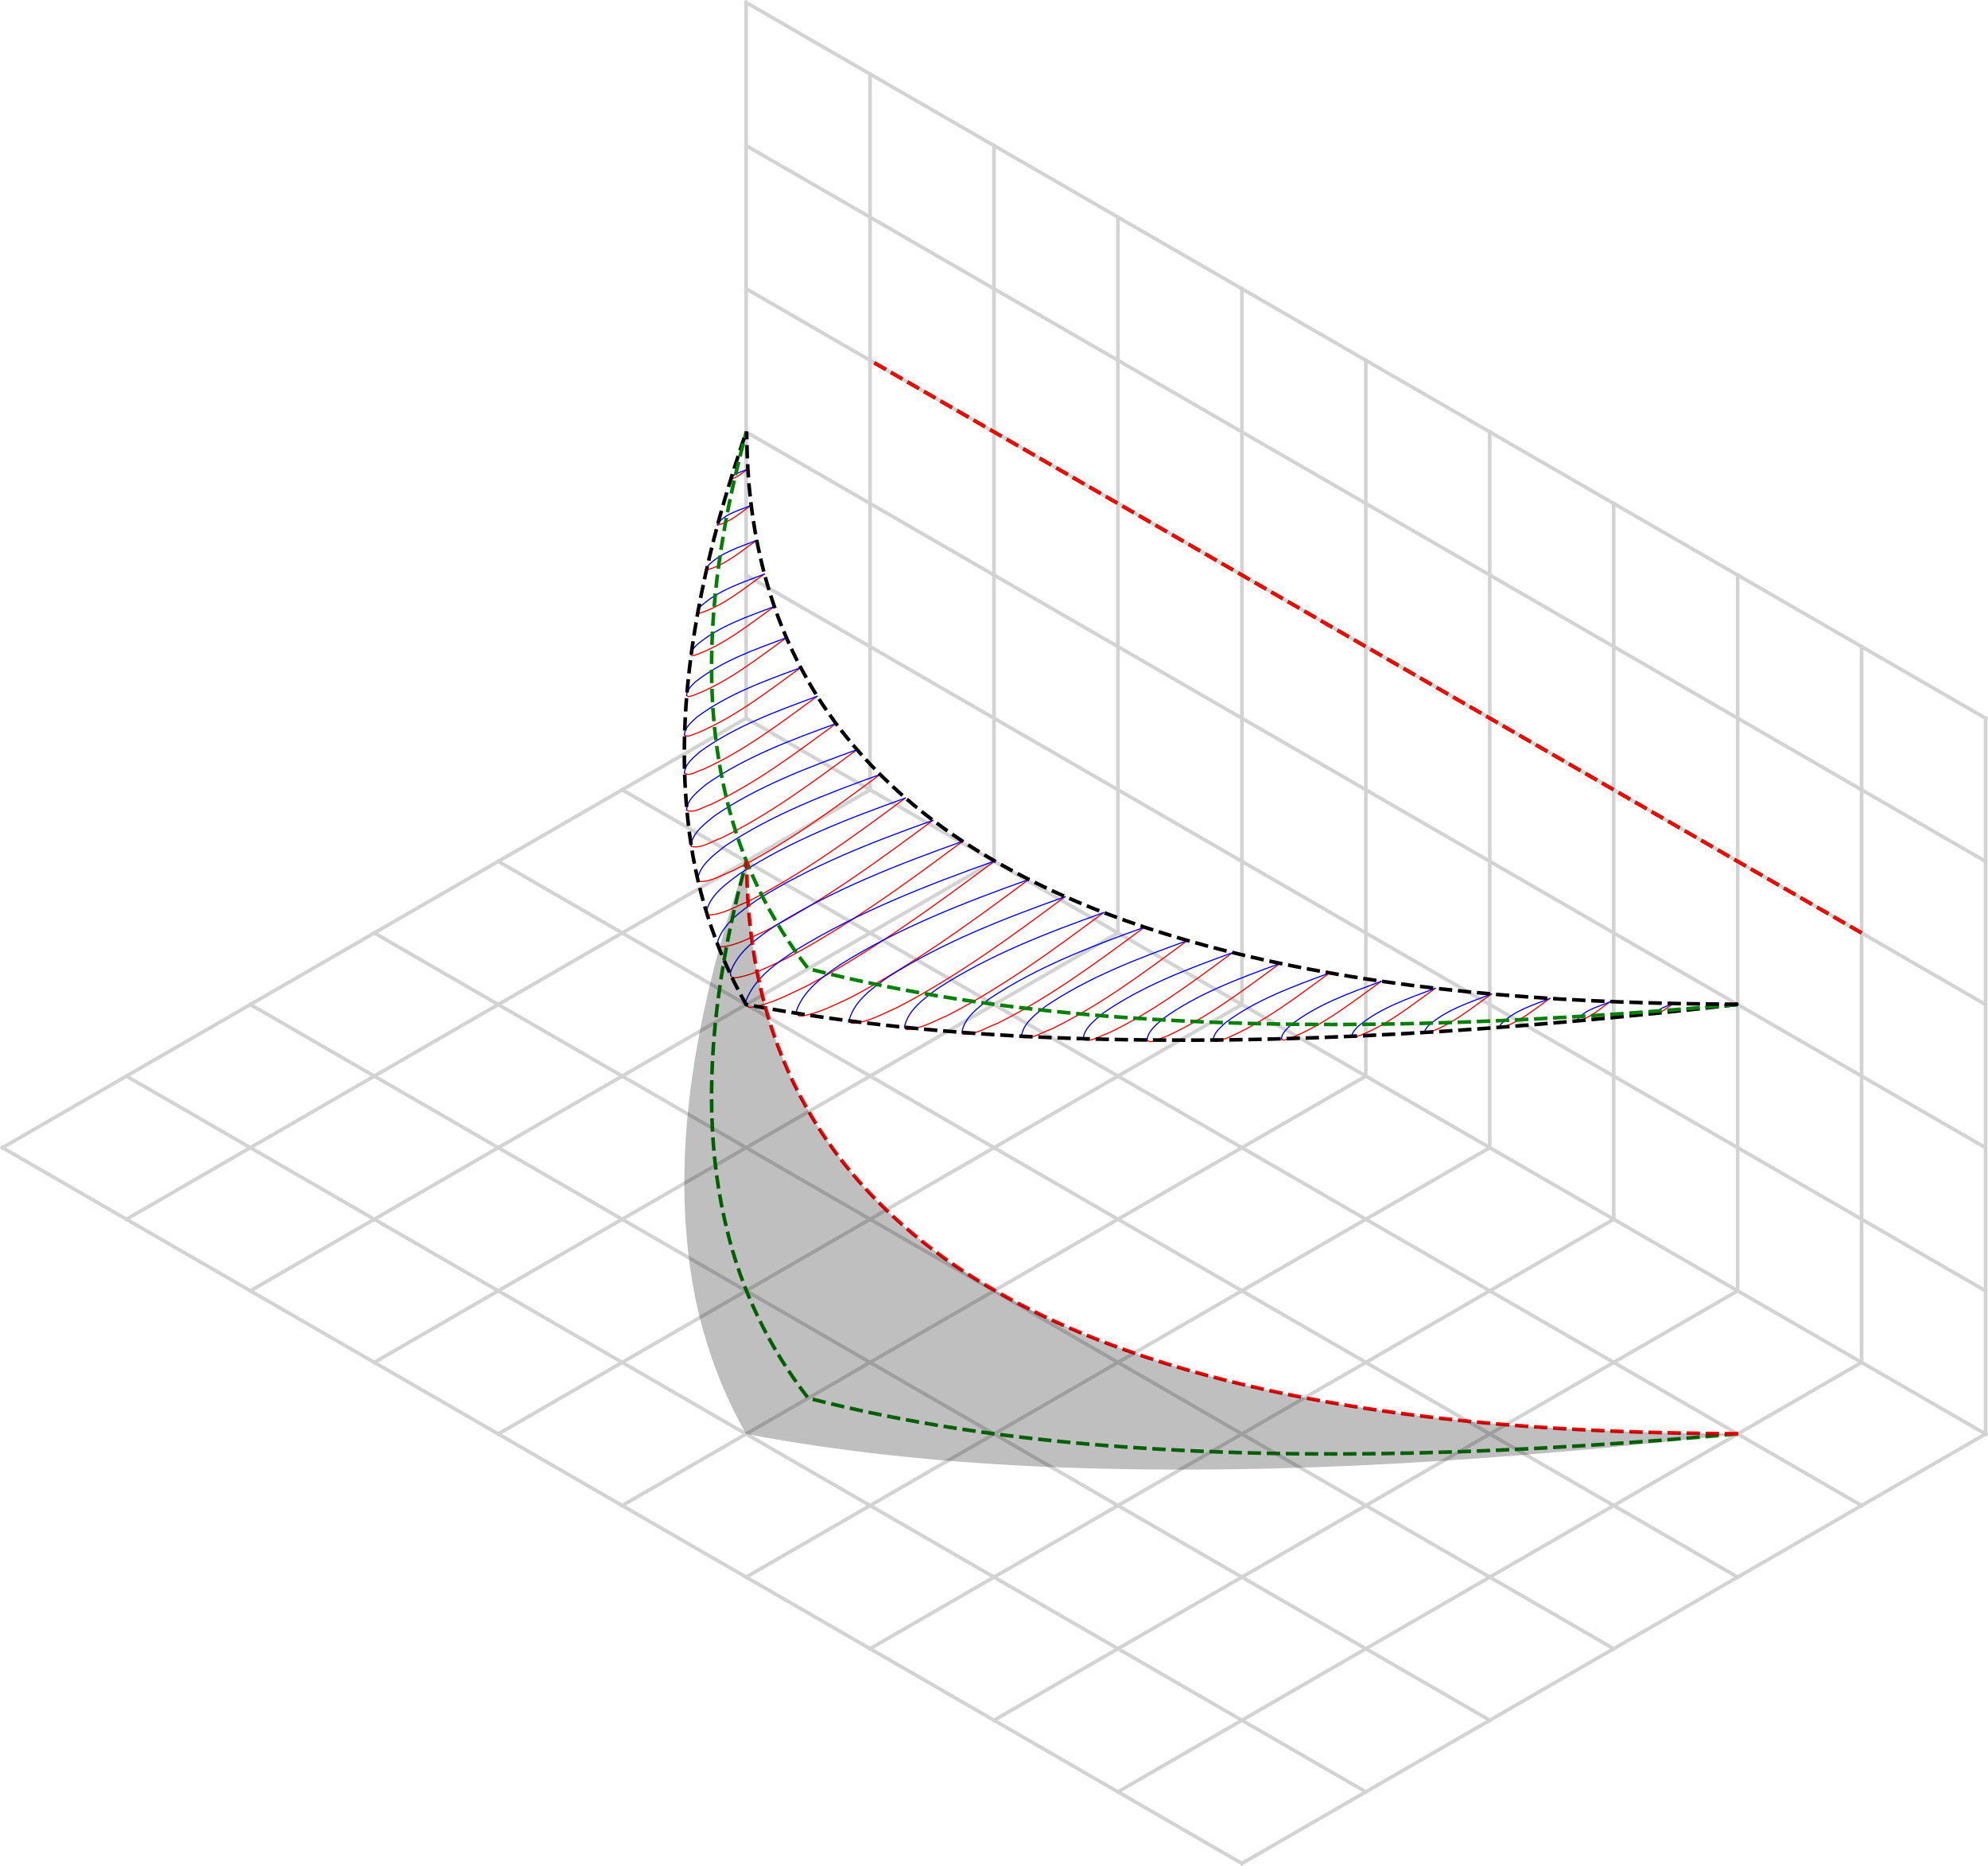 <?xml version="1.0" encoding="UTF-8" standalone="no"?>
<svg
   xmlns:dc="http://purl.org/dc/elements/1.1/"
   xmlns:cc="http://creativecommons.org/ns#"
   xmlns:rdf="http://www.w3.org/1999/02/22-rdf-syntax-ns#"
   xmlns:svg="http://www.w3.org/2000/svg"
   xmlns="http://www.w3.org/2000/svg"
   xmlns:sodipodi="http://sodipodi.sourceforge.net/DTD/sodipodi-0.dtd"
   xmlns:inkscape="http://www.inkscape.org/namespaces/inkscape"
   inkscape:version="1.0 (4035a4fb49, 2020-05-01)"
   sodipodi:docname="manta3_canopy_airfoils.svg"
   id="svg331"
   width="441.41pt"
   viewBox="0 0 441.41 414.196"
   version="1.1"
   height="414.196pt">
  <sodipodi:namedview
     inkscape:current-layer="svg331"
     inkscape:window-maximized="0"
     inkscape:window-y="27"
     inkscape:window-x="0"
     inkscape:cy="310.28839"
     inkscape:cx="207.91423"
     inkscape:zoom="1.06875"
     showgrid="false"
     id="namedview333"
     inkscape:window-height="1198"
     inkscape:window-width="1396"
     inkscape:pageshadow="2"
     inkscape:pageopacity="0"
     guidetolerance="10"
     gridtolerance="10"
     objecttolerance="10"
     borderopacity="1"
     bordercolor="#666666"
     pagecolor="#ffffff" />
  <defs
     id="defs4">
    <style
       id="style2"
       type="text/css">
*{stroke-linecap:butt;stroke-linejoin:round;}
  </style>
  </defs>
  <g
     transform="translate(-204.064,-127.284)"
     id="axes_1">
    <g
       id="line2d_1">
      <path
         d="M 644.928,445.602 C 553.195,392.64 461.462,339.678 369.73,286.716"
         style="fill:none;stroke:#d3d3d3;stroke-width:0.8;stroke-linecap:square"
         clip-path="url(#p40c3f3b4e7)"
         id="path12" />
    </g>
    <g
       id="line2d_2">
      <path
         d="M 617.408,461.49 C 525.675,408.528 433.943,355.566 342.21,302.605"
         style="fill:none;stroke:#d3d3d3;stroke-width:0.8;stroke-linecap:square"
         clip-path="url(#p40c3f3b4e7)"
         id="path15" />
    </g>
    <g
       id="line2d_3">
      <path
         d="M 589.888,477.379 C 498.156,424.417 406.423,371.455 314.69,318.493"
         style="fill:none;stroke:#d3d3d3;stroke-width:0.8;stroke-linecap:square"
         clip-path="url(#p40c3f3b4e7)"
         id="path18" />
    </g>
    <g
       id="line2d_4">
      <path
         d="M 562.369,493.268 C 470.636,440.306 378.903,387.344 287.17,334.382"
         style="fill:none;stroke:#d3d3d3;stroke-width:0.8;stroke-linecap:square"
         clip-path="url(#p40c3f3b4e7)"
         id="path21" />
    </g>
    <g
       id="line2d_5">
      <path
         d="M 534.849,509.156 C 443.116,456.194 351.383,403.232 259.65,350.27"
         style="fill:none;stroke:#d3d3d3;stroke-width:0.8;stroke-linecap:square"
         clip-path="url(#p40c3f3b4e7)"
         id="path24" />
    </g>
    <g
       id="line2d_6">
      <path
         d="M 507.329,525.045 C 415.596,472.083 323.863,419.121 232.131,366.159"
         style="fill:none;stroke:#d3d3d3;stroke-width:0.8;stroke-linecap:square"
         clip-path="url(#p40c3f3b4e7)"
         id="path27" />
    </g>
    <g
       id="line2d_7">
      <path
         d="M 479.809,540.933 C 388.076,487.971 296.344,435.009 204.611,382.047"
         style="fill:none;stroke:#d3d3d3;stroke-width:0.8;stroke-linecap:square"
         clip-path="url(#p40c3f3b4e7)"
         id="path30" />
    </g>
    <g
       id="line2d_8">
      <path
         d="m 644.928,445.602 c -55.04,31.777 -110.079,63.554 -165.119,95.332"
         style="fill:none;stroke:#d3d3d3;stroke-width:0.8;stroke-linecap:square"
         clip-path="url(#p40c3f3b4e7)"
         id="path33" />
    </g>
    <g
       id="line2d_9">
      <path
         d="m 644.928,286.716 c 0,52.962 0,105.924 0,158.886"
         style="fill:none;stroke:#d3d3d3;stroke-width:0.8;stroke-linecap:square"
         clip-path="url(#p40c3f3b4e7)"
         id="path36" />
    </g>
    <g
       id="line2d_10">
      <path
         d="m 617.408,429.713 c -55.04,31.777 -110.079,63.554 -165.119,95.331"
         style="fill:none;stroke:#d3d3d3;stroke-width:0.8;stroke-linecap:square"
         clip-path="url(#p40c3f3b4e7)"
         id="path39" />
    </g>
    <g
       id="line2d_11">
      <path
         d="m 617.408,270.827 c 0,52.962 0,105.924 0,158.886"
         style="fill:none;stroke:#d3d3d3;stroke-width:0.8;stroke-linecap:square"
         clip-path="url(#p40c3f3b4e7)"
         id="path42" />
    </g>
    <g
       id="line2d_12">
      <path
         d="m 589.888,413.825 c -55.04,31.777 -110.079,63.554 -165.119,95.331"
         style="fill:none;stroke:#d3d3d3;stroke-width:0.8;stroke-linecap:square"
         clip-path="url(#p40c3f3b4e7)"
         id="path45" />
    </g>
    <g
       id="line2d_13">
      <path
         d="m 589.888,254.939 c 0,52.962 0,105.924 0,158.886"
         style="fill:none;stroke:#d3d3d3;stroke-width:0.8;stroke-linecap:square"
         clip-path="url(#p40c3f3b4e7)"
         id="path48" />
    </g>
    <g
       id="line2d_14">
      <path
         d="m 562.369,397.936 c -55.04,31.777 -110.079,63.554 -165.119,95.331"
         style="fill:none;stroke:#d3d3d3;stroke-width:0.8;stroke-linecap:square"
         clip-path="url(#p40c3f3b4e7)"
         id="path51" />
    </g>
    <g
       id="line2d_15">
      <path
         d="m 562.369,239.05 c 0,52.962 0,105.924 0,158.886"
         style="fill:none;stroke:#d3d3d3;stroke-width:0.8;stroke-linecap:square"
         clip-path="url(#p40c3f3b4e7)"
         id="path54" />
    </g>
    <g
       id="line2d_16">
      <path
         d="m 534.849,382.047 c -55.04,31.777 -110.079,63.554 -165.119,95.332"
         style="fill:none;stroke:#d3d3d3;stroke-width:0.8;stroke-linecap:square"
         clip-path="url(#p40c3f3b4e7)"
         id="path57" />
    </g>
    <g
       id="line2d_17">
      <path
         d="m 534.849,223.162 c 0,52.962 0,105.924 0,158.886"
         style="fill:none;stroke:#d3d3d3;stroke-width:0.8;stroke-linecap:square"
         clip-path="url(#p40c3f3b4e7)"
         id="path60" />
    </g>
    <g
       id="line2d_18">
      <path
         d="M 507.329,366.159 C 452.289,397.936 397.25,429.713 342.21,461.49"
         style="fill:none;stroke:#d3d3d3;stroke-width:0.8;stroke-linecap:square"
         clip-path="url(#p40c3f3b4e7)"
         id="path63" />
    </g>
    <g
       id="line2d_19">
      <path
         d="m 507.329,207.273 c 0,52.962 0,105.924 0,158.886"
         style="fill:none;stroke:#d3d3d3;stroke-width:0.8;stroke-linecap:square"
         clip-path="url(#p40c3f3b4e7)"
         id="path66" />
    </g>
    <g
       id="line2d_20">
      <path
         d="M 479.809,350.27 C 424.769,382.047 369.73,413.825 314.69,445.602"
         style="fill:none;stroke:#d3d3d3;stroke-width:0.8;stroke-linecap:square"
         clip-path="url(#p40c3f3b4e7)"
         id="path69" />
    </g>
    <g
       id="line2d_21">
      <path
         d="m 479.809,191.384 c 0,52.962 0,105.924 0,158.886"
         style="fill:none;stroke:#d3d3d3;stroke-width:0.8;stroke-linecap:square"
         clip-path="url(#p40c3f3b4e7)"
         id="path72" />
    </g>
    <g
       id="line2d_22">
      <path
         d="m 452.289,334.382 c -55.04,31.777 -110.079,63.554 -165.119,95.331"
         style="fill:none;stroke:#d3d3d3;stroke-width:0.8;stroke-linecap:square"
         clip-path="url(#p40c3f3b4e7)"
         id="path75" />
    </g>
    <g
       id="line2d_23">
      <path
         d="m 452.289,175.496 c 0,52.962 0,105.924 0,158.886"
         style="fill:none;stroke:#d3d3d3;stroke-width:0.8;stroke-linecap:square"
         clip-path="url(#p40c3f3b4e7)"
         id="path78" />
    </g>
    <g
       id="line2d_24">
      <path
         d="M 424.769,318.493 C 369.73,350.27 314.69,382.047 259.65,413.825"
         style="fill:none;stroke:#d3d3d3;stroke-width:0.8;stroke-linecap:square"
         clip-path="url(#p40c3f3b4e7)"
         id="path81" />
    </g>
    <g
       id="line2d_25">
      <path
         d="m 424.769,159.607 c 0,52.962 0,105.924 0,158.886"
         style="fill:none;stroke:#d3d3d3;stroke-width:0.8;stroke-linecap:square"
         clip-path="url(#p40c3f3b4e7)"
         id="path84" />
    </g>
    <g
       id="line2d_26">
      <path
         d="m 397.25,302.605 c -55.04,31.777 -110.079,63.554 -165.119,95.332"
         style="fill:none;stroke:#d3d3d3;stroke-width:0.8;stroke-linecap:square"
         clip-path="url(#p40c3f3b4e7)"
         id="path87" />
    </g>
    <g
       id="line2d_27">
      <path
         d="m 397.25,143.719 c 0,52.962 0,105.924 0,158.886"
         style="fill:none;stroke:#d3d3d3;stroke-width:0.8;stroke-linecap:square"
         clip-path="url(#p40c3f3b4e7)"
         id="path90" />
    </g>
    <g
       id="line2d_28">
      <path
         d="M 369.73,286.716 C 314.69,318.493 259.65,350.27 204.611,382.047"
         style="fill:none;stroke:#d3d3d3;stroke-width:0.8;stroke-linecap:square"
         clip-path="url(#p40c3f3b4e7)"
         id="path93" />
    </g>
    <g
       id="line2d_29">
      <path
         d="m 369.73,127.83 c 0,52.962 0,105.924 0,158.886"
         style="fill:none;stroke:#d3d3d3;stroke-width:0.8;stroke-linecap:square"
         clip-path="url(#p40c3f3b4e7)"
         id="path96" />
    </g>
    <g
       id="line2d_30">
      <path
         d="M 644.928,286.716 C 553.195,233.754 461.462,180.792 369.73,127.83"
         style="fill:none;stroke:#d3d3d3;stroke-width:0.8;stroke-linecap:square"
         clip-path="url(#p40c3f3b4e7)"
         id="path99" />
    </g>
    <g
       id="line2d_31">
      <path
         d="M 644.928,318.493 C 553.195,265.531 461.462,212.569 369.73,159.607"
         style="fill:none;stroke:#d3d3d3;stroke-width:0.8;stroke-linecap:square"
         clip-path="url(#p40c3f3b4e7)"
         id="path102" />
    </g>
    <g
       id="line2d_32">
      <path
         d="M 644.928,350.27 C 553.195,297.308 461.462,244.346 369.73,191.384"
         style="fill:none;stroke:#d3d3d3;stroke-width:0.8;stroke-linecap:square"
         clip-path="url(#p40c3f3b4e7)"
         id="path105" />
    </g>
    <g
       id="line2d_33">
      <path
         d="M 644.928,382.047 C 553.195,329.085 461.462,276.124 369.73,223.162"
         style="fill:none;stroke:#d3d3d3;stroke-width:0.8;stroke-linecap:square"
         clip-path="url(#p40c3f3b4e7)"
         id="path108" />
    </g>
    <g
       id="line2d_34">
      <path
         d="M 644.928,413.825 C 553.195,360.863 461.462,307.901 369.73,254.939"
         style="fill:none;stroke:#d3d3d3;stroke-width:0.8;stroke-linecap:square"
         clip-path="url(#p40c3f3b4e7)"
         id="path111" />
    </g>
    <g
       id="line2d_35">
      <path
         d="m 589.998,350.207 c -0.034,0.022 -0.069,0.058 -0.11,0.063"
         style="fill:none;stroke:#ff0000;stroke-width:0.25;stroke-linecap:square"
         clip-path="url(#p40c3f3b4e7)"
         id="path114" />
    </g>
    <g
       id="line2d_36">
      <path
         d="m 575.566,350.065 c -1.175,0.751 -2.398,1.992 -3.779,2.182"
         style="fill:none;stroke:#ff0000;stroke-width:0.25;stroke-linecap:square"
         clip-path="url(#p40c3f3b4e7)"
         id="path117" />
    </g>
    <g
       id="line2d_37">
      <path
         d="m 561.622,349.642 c -2.348,1.556 -4.628,3.767 -7.421,4.348 -0.013,-0.013 -0.023,-0.03 -0.028,-0.048"
         style="fill:none;stroke:#ff0000;stroke-width:0.25;stroke-linecap:square"
         clip-path="url(#p40c3f3b4e7)"
         id="path120" />
    </g>
    <g
       id="line2d_38">
      <path
         d="m 548.168,348.936 c -3.479,2.414 -6.854,5.403 -10.994,6.536 -0.059,-0.014 -0.107,-0.059 -0.124,-0.117"
         style="fill:none;stroke:#ff0000;stroke-width:0.25;stroke-linecap:square"
         clip-path="url(#p40c3f3b4e7)"
         id="path123" />
    </g>
    <g
       id="line2d_39">
      <path
         d="m 535.203,347.947 c -4.576,3.216 -9.021,7.022 -14.436,8.707 -0.134,0.014 -0.311,-0.019 -0.351,-0.17"
         style="fill:none;stroke:#ff0000;stroke-width:0.25;stroke-linecap:square"
         clip-path="url(#p40c3f3b4e7)"
         id="path126" />
    </g>
    <g
       id="line2d_40">
      <path
         d="m 522.728,346.676 c -5.61,4.003 -11.109,8.533 -17.697,10.816 -0.235,0.046 -0.657,0.152 -0.76,-0.16"
         style="fill:none;stroke:#ff0000;stroke-width:0.25;stroke-linecap:square"
         clip-path="url(#p40c3f3b4e7)"
         id="path129" />
    </g>
    <g
       id="line2d_41">
      <path
         d="m 510.741,345.122 c -6.582,4.736 -13.069,9.951 -20.733,12.83 -0.38,0.073 -1.164,0.462 -1.394,-0.055"
         style="fill:none;stroke:#ff0000;stroke-width:0.25;stroke-linecap:square"
         clip-path="url(#p40c3f3b4e7)"
         id="path132" />
    </g>
    <g
       id="line2d_42">
      <path
         d="m 499.244,343.286 c -7.364,5.349 -14.67,11.07 -23.133,14.587 -0.743,0.146 -2.08,1.085 -2.662,0.305"
         style="fill:none;stroke:#ff0000;stroke-width:0.25;stroke-linecap:square"
         clip-path="url(#p40c3f3b4e7)"
         id="path135" />
    </g>
    <g
       id="line2d_43">
      <path
         d="m 488.236,341.168 c -8.134,5.941 -16.24,12.178 -25.493,16.294 -1.096,0.231 -3.021,1.661 -3.972,0.718"
         style="fill:none;stroke:#ff0000;stroke-width:0.25;stroke-linecap:square"
         clip-path="url(#p40c3f3b4e7)"
         id="path138" />
    </g>
    <g
       id="line2d_44">
      <path
         d="m 477.718,338.767 c -8.875,6.524 -17.765,13.25 -27.778,17.948 -1.683,0.49 -3.572,1.986 -5.296,1.313 -0.025,-0.041 -0.046,-0.085 -0.059,-0.131"
         style="fill:none;stroke:#ff0000;stroke-width:0.25;stroke-linecap:square"
         clip-path="url(#p40c3f3b4e7)"
         id="path141" />
    </g>
    <g
       id="line2d_45">
      <path
         d="m 467.688,336.084 c -9.638,7.106 -19.318,14.359 -30.125,19.613 -2.101,0.697 -4.303,2.342 -6.541,1.87 -0.066,-0.065 -0.111,-0.148 -0.138,-0.235"
         style="fill:none;stroke:#ff0000;stroke-width:0.25;stroke-linecap:square"
         clip-path="url(#p40c3f3b4e7)"
         id="path144" />
    </g>
    <g
       id="line2d_46">
      <path
         d="m 458.148,333.118 c -10.425,7.713 -20.927,15.515 -32.571,21.314 -2.462,0.896 -4.95,2.616 -7.627,2.406 -0.135,-0.075 -0.232,-0.207 -0.275,-0.353"
         style="fill:none;stroke:#ff0000;stroke-width:0.25;stroke-linecap:square"
         clip-path="url(#p40c3f3b4e7)"
         id="path147" />
    </g>
    <g
       id="line2d_47">
      <path
         d="m 449.097,329.869 c -11.189,8.293 -22.481,16.631 -34.926,22.966 -2.821,1.149 -5.636,2.866 -8.725,2.984 -0.233,-0.056 -0.427,-0.234 -0.492,-0.464"
         style="fill:none;stroke:#ff0000;stroke-width:0.25;stroke-linecap:square"
         clip-path="url(#p40c3f3b4e7)"
         id="path150" />
    </g>
    <g
       id="line2d_48">
      <path
         d="m 440.535,326.339 c -11.898,8.842 -23.931,17.669 -37.113,24.524 -3.276,1.395 -6.562,3.391 -10.166,3.582 -0.253,-0.06 -0.462,-0.254 -0.533,-0.503"
         style="fill:none;stroke:#ff0000;stroke-width:0.25;stroke-linecap:square"
         clip-path="url(#p40c3f3b4e7)"
         id="path153" />
    </g>
    <g
       id="line2d_49">
      <path
         d="m 432.463,322.525 c -12.722,9.46 -25.597,18.885 -39.669,26.263 -3.533,1.581 -7.072,3.548 -10.947,4.05 -0.371,-0.009 -0.764,-0.211 -0.864,-0.591"
         style="fill:none;stroke:#ff0000;stroke-width:0.25;stroke-linecap:square"
         clip-path="url(#p40c3f3b4e7)"
         id="path156" />
    </g>
    <g
       id="line2d_50">
      <path
         d="m 424.879,318.43 c -13.346,9.949 -26.88,19.797 -41.581,27.67 -4.063,1.902 -8.162,4.167 -12.642,4.803 -0.398,-0.015 -0.818,-0.222 -0.926,-0.633"
         style="fill:none;stroke:#ff0000;stroke-width:0.25;stroke-linecap:square"
         clip-path="url(#p40c3f3b4e7)"
         id="path159" />
    </g>
    <g
       id="line2d_51">
      <path
         d="m 417.785,314.051 c -12.722,9.46 -25.597,18.885 -39.669,26.263 -3.533,1.581 -7.072,3.548 -10.947,4.05 -0.371,-0.009 -0.764,-0.211 -0.864,-0.591"
         style="fill:none;stroke:#ff0000;stroke-width:0.25;stroke-linecap:square"
         clip-path="url(#p40c3f3b4e7)"
         id="path162" />
    </g>
    <g
       id="line2d_52">
      <path
         d="m 411.181,309.391 c -11.898,8.842 -23.931,17.669 -37.113,24.524 -3.276,1.395 -6.562,3.391 -10.166,3.582 -0.253,-0.06 -0.462,-0.254 -0.533,-0.503"
         style="fill:none;stroke:#ff0000;stroke-width:0.25;stroke-linecap:square"
         clip-path="url(#p40c3f3b4e7)"
         id="path165" />
    </g>
    <g
       id="line2d_53">
      <path
         d="m 405.065,304.448 c -11.189,8.293 -22.481,16.631 -34.926,22.966 -2.821,1.149 -5.636,2.866 -8.725,2.984 -0.233,-0.056 -0.427,-0.234 -0.492,-0.464"
         style="fill:none;stroke:#ff0000;stroke-width:0.25;stroke-linecap:square"
         clip-path="url(#p40c3f3b4e7)"
         id="path168" />
    </g>
    <g
       id="line2d_54">
      <path
         d="m 399.439,299.222 c -10.425,7.713 -20.927,15.515 -32.571,21.314 -2.462,0.896 -4.95,2.616 -7.627,2.406 -0.135,-0.075 -0.232,-0.207 -0.275,-0.353"
         style="fill:none;stroke:#ff0000;stroke-width:0.25;stroke-linecap:square"
         clip-path="url(#p40c3f3b4e7)"
         id="path171" />
    </g>
    <g
       id="line2d_55">
      <path
         d="m 394.302,293.714 c -9.638,7.106 -19.318,14.359 -30.125,19.613 -2.101,0.697 -4.303,2.342 -6.541,1.87 -0.066,-0.065 -0.111,-0.148 -0.138,-0.235"
         style="fill:none;stroke:#ff0000;stroke-width:0.25;stroke-linecap:square"
         clip-path="url(#p40c3f3b4e7)"
         id="path174" />
    </g>
    <g
       id="line2d_56">
      <path
         d="m 389.654,287.923 c -8.875,6.524 -17.765,13.25 -27.778,17.948 -1.683,0.49 -3.572,1.986 -5.296,1.313 -0.025,-0.041 -0.046,-0.085 -0.059,-0.131"
         style="fill:none;stroke:#ff0000;stroke-width:0.25;stroke-linecap:square"
         clip-path="url(#p40c3f3b4e7)"
         id="path177" />
    </g>
    <g
       id="line2d_57">
      <path
         d="m 385.496,281.851 c -8.134,5.941 -16.24,12.178 -25.493,16.294 -1.096,0.231 -3.021,1.661 -3.972,0.718"
         style="fill:none;stroke:#ff0000;stroke-width:0.25;stroke-linecap:square"
         clip-path="url(#p40c3f3b4e7)"
         id="path180" />
    </g>
    <g
       id="line2d_58">
      <path
         d="m 381.826,275.495 c -7.364,5.349 -14.67,11.07 -23.133,14.587 -0.743,0.146 -2.08,1.086 -2.662,0.306"
         style="fill:none;stroke:#ff0000;stroke-width:0.25;stroke-linecap:square"
         clip-path="url(#p40c3f3b4e7)"
         id="path183" />
    </g>
    <g
       id="line2d_59">
      <path
         d="m 378.646,268.857 c -6.582,4.736 -13.069,9.951 -20.733,12.83 -0.38,0.073 -1.164,0.462 -1.394,-0.055"
         style="fill:none;stroke:#ff0000;stroke-width:0.25;stroke-linecap:square"
         clip-path="url(#p40c3f3b4e7)"
         id="path186" />
    </g>
    <g
       id="line2d_60">
      <path
         d="m 375.955,261.937 c -5.61,4.003 -11.109,8.533 -17.697,10.816 -0.235,0.046 -0.657,0.152 -0.76,-0.16"
         style="fill:none;stroke:#ff0000;stroke-width:0.25;stroke-linecap:square"
         clip-path="url(#p40c3f3b4e7)"
         id="path189" />
    </g>
    <g
       id="line2d_61">
      <path
         d="m 373.754,254.734 c -4.576,3.216 -9.021,7.022 -14.436,8.707 -0.134,0.014 -0.311,-0.019 -0.351,-0.17"
         style="fill:none;stroke:#ff0000;stroke-width:0.25;stroke-linecap:square"
         clip-path="url(#p40c3f3b4e7)"
         id="path192" />
    </g>
    <g
       id="line2d_62">
      <path
         d="m 372.041,247.249 c -3.479,2.414 -6.854,5.403 -10.994,6.536 -0.059,-0.014 -0.107,-0.059 -0.124,-0.117"
         style="fill:none;stroke:#ff0000;stroke-width:0.25;stroke-linecap:square"
         clip-path="url(#p40c3f3b4e7)"
         id="path195" />
    </g>
    <g
       id="line2d_63">
      <path
         d="m 370.818,239.481 c -2.348,1.556 -4.628,3.767 -7.421,4.348 -0.013,-0.013 -0.023,-0.03 -0.028,-0.048"
         style="fill:none;stroke:#ff0000;stroke-width:0.25;stroke-linecap:square"
         clip-path="url(#p40c3f3b4e7)"
         id="path198" />
    </g>
    <g
       id="line2d_64">
      <path
         d="m 370.084,231.431 c -1.175,0.752 -2.398,1.992 -3.779,2.182"
         style="fill:none;stroke:#ff0000;stroke-width:0.25;stroke-linecap:square"
         clip-path="url(#p40c3f3b4e7)"
         id="path201" />
    </g>
    <g
       id="line2d_65">
      <path
         d="m 369.84,223.098 c -0.034,0.022 -0.069,0.058 -0.11,0.063"
         style="fill:none;stroke:#ff0000;stroke-width:0.25;stroke-linecap:square"
         clip-path="url(#p40c3f3b4e7)"
         id="path204" />
    </g>
    <g
       id="line2d_66">
      <path
         d="m 589.998,350.207 c -0.038,0.012 -0.092,0.016 -0.112,0.054"
         style="fill:none;stroke:#0000ff;stroke-width:0.25;stroke-linecap:square"
         clip-path="url(#p40c3f3b4e7)"
         id="path207" />
    </g>
    <g
       id="line2d_67">
      <path
         d="m 575.566,350.065 c -1.257,0.58 -3.073,0.893 -3.78,2.182"
         style="fill:none;stroke:#0000ff;stroke-width:0.25;stroke-linecap:square"
         clip-path="url(#p40c3f3b4e7)"
         id="path210" />
    </g>
    <g
       id="line2d_68">
      <path
         d="m 561.622,349.642 c -2.55,1.117 -5.812,1.762 -7.45,4.188 -0.008,0.037 -0.01,0.076 10e-4,0.113"
         style="fill:none;stroke:#0000ff;stroke-width:0.25;stroke-linecap:square"
         clip-path="url(#p40c3f3b4e7)"
         id="path213" />
    </g>
    <g
       id="line2d_69">
      <path
         d="m 548.168,348.936 c -3.775,1.49 -7.981,2.691 -10.849,5.702 -0.128,0.209 -0.319,0.456 -0.27,0.718"
         style="fill:none;stroke:#0000ff;stroke-width:0.25;stroke-linecap:square"
         clip-path="url(#p40c3f3b4e7)"
         id="path216" />
    </g>
    <g
       id="line2d_70">
      <path
         d="m 535.203,347.947 c -4.834,1.864 -10.044,3.49 -13.965,7.011 -0.34,0.432 -0.874,0.928 -0.822,1.526"
         style="fill:none;stroke:#0000ff;stroke-width:0.25;stroke-linecap:square"
         clip-path="url(#p40c3f3b4e7)"
         id="path219" />
    </g>
    <g
       id="line2d_71">
      <path
         d="m 522.728,346.676 c -5.962,2.249 -12.258,4.334 -17.19,8.501 -0.529,0.606 -1.303,1.291 -1.266,2.155"
         style="fill:none;stroke:#0000ff;stroke-width:0.25;stroke-linecap:square"
         clip-path="url(#p40c3f3b4e7)"
         id="path222" />
    </g>
    <g
       id="line2d_72">
      <path
         d="m 510.741,345.122 c -6.991,2.599 -14.253,5.127 -20.178,9.783 -0.788,0.811 -1.941,1.774 -1.948,2.991"
         style="fill:none;stroke:#0000ff;stroke-width:0.25;stroke-linecap:square"
         clip-path="url(#p40c3f3b4e7)"
         id="path225" />
    </g>
    <g
       id="line2d_73">
      <path
         d="m 499.244,343.286 c -7.978,2.945 -16.198,5.873 -23.07,11.009 -1.101,1.052 -2.652,2.249 -2.725,3.884"
         style="fill:none;stroke:#0000ff;stroke-width:0.25;stroke-linecap:square"
         clip-path="url(#p40c3f3b4e7)"
         id="path228" />
    </g>
    <g
       id="line2d_74">
      <path
         d="m 488.236,341.168 c -9.01,3.293 -18.215,6.659 -26.046,12.321 -1.37,1.244 -3.306,2.714 -3.419,4.69"
         style="fill:none;stroke:#0000ff;stroke-width:0.25;stroke-linecap:square"
         clip-path="url(#p40c3f3b4e7)"
         id="path231" />
    </g>
    <g
       id="line2d_75">
      <path
         d="m 477.718,338.767 c -9.937,3.605 -20.019,7.366 -28.754,13.436 -1.731,1.494 -4.197,3.248 -4.38,5.694"
         style="fill:none;stroke:#0000ff;stroke-width:0.25;stroke-linecap:square"
         clip-path="url(#p40c3f3b4e7)"
         id="path234" />
    </g>
    <g
       id="line2d_76">
      <path
         d="m 467.688,336.084 c -10.879,3.928 -21.874,8.077 -31.5,14.601 -2.084,1.718 -5.028,3.762 -5.303,6.647"
         style="fill:none;stroke:#0000ff;stroke-width:0.25;stroke-linecap:square"
         clip-path="url(#p40c3f3b4e7)"
         id="path237" />
    </g>
    <g
       id="line2d_77">
      <path
         d="m 458.148,333.118 c -11.867,4.272 -23.829,8.823 -34.373,15.86 -2.455,1.961 -5.588,4.129 -6.121,7.423 l 0.015,0.064 0.006,0.02"
         style="fill:none;stroke:#0000ff;stroke-width:0.25;stroke-linecap:square"
         clip-path="url(#p40c3f3b4e7)"
         id="path240" />
    </g>
    <g
       id="line2d_78">
      <path
         d="m 449.097,329.869 c -12.723,4.558 -25.502,9.468 -36.878,16.872 -2.926,2.194 -6.459,4.639 -7.305,8.395 0.007,0.073 0.017,0.147 0.041,0.217"
         style="fill:none;stroke:#0000ff;stroke-width:0.25;stroke-linecap:square"
         clip-path="url(#p40c3f3b4e7)"
         id="path243" />
    </g>
    <g
       id="line2d_79">
      <path
         d="m 440.535,326.339 c -13.51,4.827 -27.042,10.066 -39.204,17.777 -3.429,2.438 -7.406,5.161 -8.652,9.386 -0.009,0.148 9.7e-4,0.299 0.045,0.441"
         style="fill:none;stroke:#0000ff;stroke-width:0.25;stroke-linecap:square"
         clip-path="url(#p40c3f3b4e7)"
         id="path246" />
    </g>
    <g
       id="line2d_80">
      <path
         d="m 432.463,322.525 c -14.35,5.114 -28.695,10.699 -41.67,18.782 -3.869,2.639 -8.131,5.604 -9.819,10.16 -0.049,0.256 -0.069,0.528 0.009,0.78"
         style="fill:none;stroke:#0000ff;stroke-width:0.25;stroke-linecap:square"
         clip-path="url(#p40c3f3b4e7)"
         id="path249" />
    </g>
    <g
       id="line2d_81">
      <path
         d="m 424.879,318.43 c -15.042,5.343 -30.044,11.219 -43.723,19.538 -4.478,2.954 -9.464,6.249 -11.436,11.467 -0.051,0.274 -0.074,0.565 0.009,0.836"
         style="fill:none;stroke:#0000ff;stroke-width:0.25;stroke-linecap:square"
         clip-path="url(#p40c3f3b4e7)"
         id="path252" />
    </g>
    <g
       id="line2d_82">
      <path
         d="m 417.785,314.051 c -14.35,5.114 -28.695,10.699 -41.67,18.782 -3.869,2.639 -8.131,5.604 -9.819,10.16 -0.05,0.256 -0.069,0.528 0.009,0.78"
         style="fill:none;stroke:#0000ff;stroke-width:0.25;stroke-linecap:square"
         clip-path="url(#p40c3f3b4e7)"
         id="path255" />
    </g>
    <g
       id="line2d_83">
      <path
         d="m 411.181,309.391 c -13.51,4.827 -27.042,10.066 -39.204,17.777 -3.429,2.438 -7.406,5.161 -8.652,9.386 -0.01,0.148 10e-4,0.299 0.045,0.441"
         style="fill:none;stroke:#0000ff;stroke-width:0.25;stroke-linecap:square"
         clip-path="url(#p40c3f3b4e7)"
         id="path258" />
    </g>
    <g
       id="line2d_84">
      <path
         d="m 405.065,304.448 c -12.723,4.558 -25.502,9.468 -36.878,16.872 -2.926,2.194 -6.459,4.639 -7.305,8.395 0.007,0.073 0.017,0.147 0.041,0.217"
         style="fill:none;stroke:#0000ff;stroke-width:0.25;stroke-linecap:square"
         clip-path="url(#p40c3f3b4e7)"
         id="path261" />
    </g>
    <g
       id="line2d_85">
      <path
         d="m 399.439,299.222 c -11.867,4.272 -23.829,8.823 -34.373,15.86 -2.455,1.961 -5.588,4.13 -6.121,7.423 l 0.015,0.064 0.006,0.02"
         style="fill:none;stroke:#0000ff;stroke-width:0.25;stroke-linecap:square"
         clip-path="url(#p40c3f3b4e7)"
         id="path264" />
    </g>
    <g
       id="line2d_86">
      <path
         d="m 394.302,293.714 c -10.879,3.928 -21.874,8.077 -31.5,14.601 -2.084,1.718 -5.028,3.762 -5.303,6.647"
         style="fill:none;stroke:#0000ff;stroke-width:0.25;stroke-linecap:square"
         clip-path="url(#p40c3f3b4e7)"
         id="path267" />
    </g>
    <g
       id="line2d_87">
      <path
         d="m 389.654,287.923 c -9.937,3.605 -20.019,7.366 -28.754,13.436 -1.731,1.494 -4.197,3.248 -4.38,5.694"
         style="fill:none;stroke:#0000ff;stroke-width:0.25;stroke-linecap:square"
         clip-path="url(#p40c3f3b4e7)"
         id="path270" />
    </g>
    <g
       id="line2d_88">
      <path
         d="m 385.496,281.851 c -9.01,3.293 -18.215,6.659 -26.046,12.321 -1.37,1.244 -3.306,2.714 -3.419,4.69"
         style="fill:none;stroke:#0000ff;stroke-width:0.25;stroke-linecap:square"
         clip-path="url(#p40c3f3b4e7)"
         id="path273" />
    </g>
    <g
       id="line2d_89">
      <path
         d="m 381.826,275.495 c -7.978,2.945 -16.198,5.873 -23.07,11.009 -1.101,1.052 -2.652,2.249 -2.725,3.884"
         style="fill:none;stroke:#0000ff;stroke-width:0.25;stroke-linecap:square"
         clip-path="url(#p40c3f3b4e7)"
         id="path276" />
    </g>
    <g
       id="line2d_90">
      <path
         d="m 378.646,268.857 c -6.991,2.599 -14.253,5.127 -20.179,9.783 -0.788,0.811 -1.941,1.774 -1.948,2.991"
         style="fill:none;stroke:#0000ff;stroke-width:0.25;stroke-linecap:square"
         clip-path="url(#p40c3f3b4e7)"
         id="path279" />
    </g>
    <g
       id="line2d_91">
      <path
         d="m 375.955,261.937 c -5.962,2.249 -12.258,4.334 -17.19,8.501 -0.529,0.606 -1.303,1.291 -1.266,2.155"
         style="fill:none;stroke:#0000ff;stroke-width:0.25;stroke-linecap:square"
         clip-path="url(#p40c3f3b4e7)"
         id="path282" />
    </g>
    <g
       id="line2d_92">
      <path
         d="m 373.754,254.734 c -4.834,1.864 -10.044,3.49 -13.965,7.011 -0.34,0.432 -0.874,0.928 -0.822,1.526"
         style="fill:none;stroke:#0000ff;stroke-width:0.25;stroke-linecap:square"
         clip-path="url(#p40c3f3b4e7)"
         id="path285" />
    </g>
    <g
       id="line2d_93">
      <path
         d="m 372.041,247.249 c -3.775,1.49 -7.981,2.691 -10.849,5.702 -0.128,0.209 -0.319,0.456 -0.27,0.718"
         style="fill:none;stroke:#0000ff;stroke-width:0.25;stroke-linecap:square"
         clip-path="url(#p40c3f3b4e7)"
         id="path288" />
    </g>
    <g
       id="line2d_94">
      <path
         d="m 370.818,239.481 c -2.55,1.117 -5.812,1.762 -7.45,4.188 -0.008,0.037 -0.01,0.077 10e-4,0.113"
         style="fill:none;stroke:#0000ff;stroke-width:0.25;stroke-linecap:square"
         clip-path="url(#p40c3f3b4e7)"
         id="path291" />
    </g>
    <g
       id="line2d_95">
      <path
         d="m 370.084,231.431 c -1.257,0.58 -3.073,0.893 -3.78,2.182"
         style="fill:none;stroke:#0000ff;stroke-width:0.25;stroke-linecap:square"
         clip-path="url(#p40c3f3b4e7)"
         id="path294" />
    </g>
    <g
       id="line2d_96">
      <path
         d="m 369.84,223.098 c -0.036,0.014 -0.092,0.013 -0.112,0.051"
         style="fill:none;stroke:#0000ff;stroke-width:0.25;stroke-linecap:square"
         clip-path="url(#p40c3f3b4e7)"
         id="path297" />
    </g>
    <g
       id="line2d_97">
      <path
         d="m 589.888,350.27 c -49.812,5.632 -99.994,9.273 -150.143,7.427 -23.47,-0.863 -46.922,-3.08 -70.016,-7.427 -7.156,-12.562 -11.452,-26.654 -12.937,-41.015 -2.429,-22.398 1.078,-45.014 6.913,-66.637 1.802,-6.552 3.864,-13.015 6.024,-19.457"
         style="fill:none;stroke:#000000;stroke-width:0.8;stroke-dasharray:2.96, 1.28;stroke-dashoffset:0"
         clip-path="url(#p40c3f3b4e7)"
         id="path300" />
    </g>
    <g
       id="line2d_98">
      <path
         d="m 589.916,350.254 c -46.637,4.127 -93.624,6.215 -140.366,2.576 -22.24,-1.755 -44.411,-4.95 -66.033,-10.52 -8.62,-11.077 -14.874,-23.977 -18.098,-37.643 -4.786,-19.554 -4.006,-40.066 -0.545,-59.773 1.249,-7.329 3.012,-14.556 4.883,-21.749"
         style="fill:none;stroke:#008000;stroke-width:0.8;stroke-dasharray:2.96, 1.28;stroke-dashoffset:0"
         clip-path="url(#p40c3f3b4e7)"
         id="path303" />
    </g>
    <g
       id="line2d_99">
      <path
         d="m 589.998,350.207 c -35.182,-0.129 -70.566,-2.221 -105.008,-9.78 -23.851,-5.287 -47.471,-13.318 -67.947,-26.899 -14.045,-9.397 -26.319,-21.743 -34.423,-36.657 -8.765,-15.855 -12.566,-34.077 -12.731,-52.095 -0.016,-0.559 -0.033,-1.118 -0.049,-1.677"
         style="fill:none;stroke:#000000;stroke-width:0.8;stroke-dasharray:2.96, 1.28;stroke-dashoffset:0"
         clip-path="url(#p40c3f3b4e7)"
         id="path306" />
    </g>
    <g
       id="line2d_100">
      <path
         d="m 589.916,445.586 c -46.637,4.127 -93.624,6.215 -140.366,2.576 -22.24,-1.755 -44.411,-4.95 -66.033,-10.52 -8.62,-11.077 -14.874,-23.977 -18.098,-37.643 -4.786,-19.554 -4.006,-40.066 -0.545,-59.773 1.249,-7.329 3.012,-14.556 4.883,-21.749"
         style="fill:none;stroke:#008000;stroke-width:0.8;stroke-dasharray:2.96, 1.28;stroke-dashoffset:0"
         clip-path="url(#p40c3f3b4e7)"
         id="path309" />
    </g>
    <g
       id="line2d_101">
      <path
         d="m 589.998,445.538 c -35.182,-0.129 -70.566,-2.221 -105.008,-9.78 -23.851,-5.287 -47.471,-13.318 -67.947,-26.899 -14.045,-9.397 -26.319,-21.743 -34.423,-36.657 -8.765,-15.855 -12.566,-34.077 -12.731,-52.095 -0.016,-0.559 -0.033,-1.118 -0.049,-1.677"
         style="fill:none;stroke:#ff0000;stroke-width:0.8;stroke-dasharray:2.96, 1.28;stroke-dashoffset:0"
         clip-path="url(#p40c3f3b4e7)"
         id="path312" />
    </g>
    <g
       id="line2d_102">
      <path
         d="M 617.408,334.382 C 544.022,292.012 470.636,249.643 397.25,207.273"
         style="fill:none;stroke:#008000;stroke-width:0.8;stroke-dasharray:2.96, 1.28;stroke-dashoffset:0"
         clip-path="url(#p40c3f3b4e7)"
         id="path315" />
    </g>
    <g
       id="line2d_103">
      <path
         d="M 617.408,334.382 C 544.022,292.012 470.636,249.643 397.25,207.273"
         style="fill:none;stroke:#ff0000;stroke-width:0.8;stroke-dasharray:2.96, 1.28;stroke-dashoffset:0"
         clip-path="url(#p40c3f3b4e7)"
         id="path318" />
    </g>
    <g
       id="Poly3DCollection_1">
      <path
         d="m 589.888,445.602 c -49.812,5.632 -99.994,9.273 -150.143,7.427 -23.47,-0.863 -46.922,-3.08 -70.016,-7.427 -7.156,-12.562 -11.452,-26.654 -12.937,-41.015 -2.429,-22.398 1.078,-45.014 6.913,-66.637 1.858,-6.552 3.798,-13.175 6.134,-19.52 0.073,15.261 2.469,30.643 8.419,44.762 6.583,15.778 17.573,29.546 31.043,40.012 16.978,13.376 37.204,21.941 57.805,28.031 32.178,9.208 65.696,12.698 99.053,13.877 7.943,0.314 15.891,0.356 23.838,0.427 z"
         style="fill-opacity:0.25"
         clip-path="url(#p40c3f3b4e7)"
         id="path321" />
    </g>
  </g>
  <defs
     id="defs329">
    <clipPath
       id="p40c3f3b4e7">
      <rect
         id="rect326"
         y="0"
         x="0"
         width="720"
         height="720" />
    </clipPath>
  </defs>
</svg>
